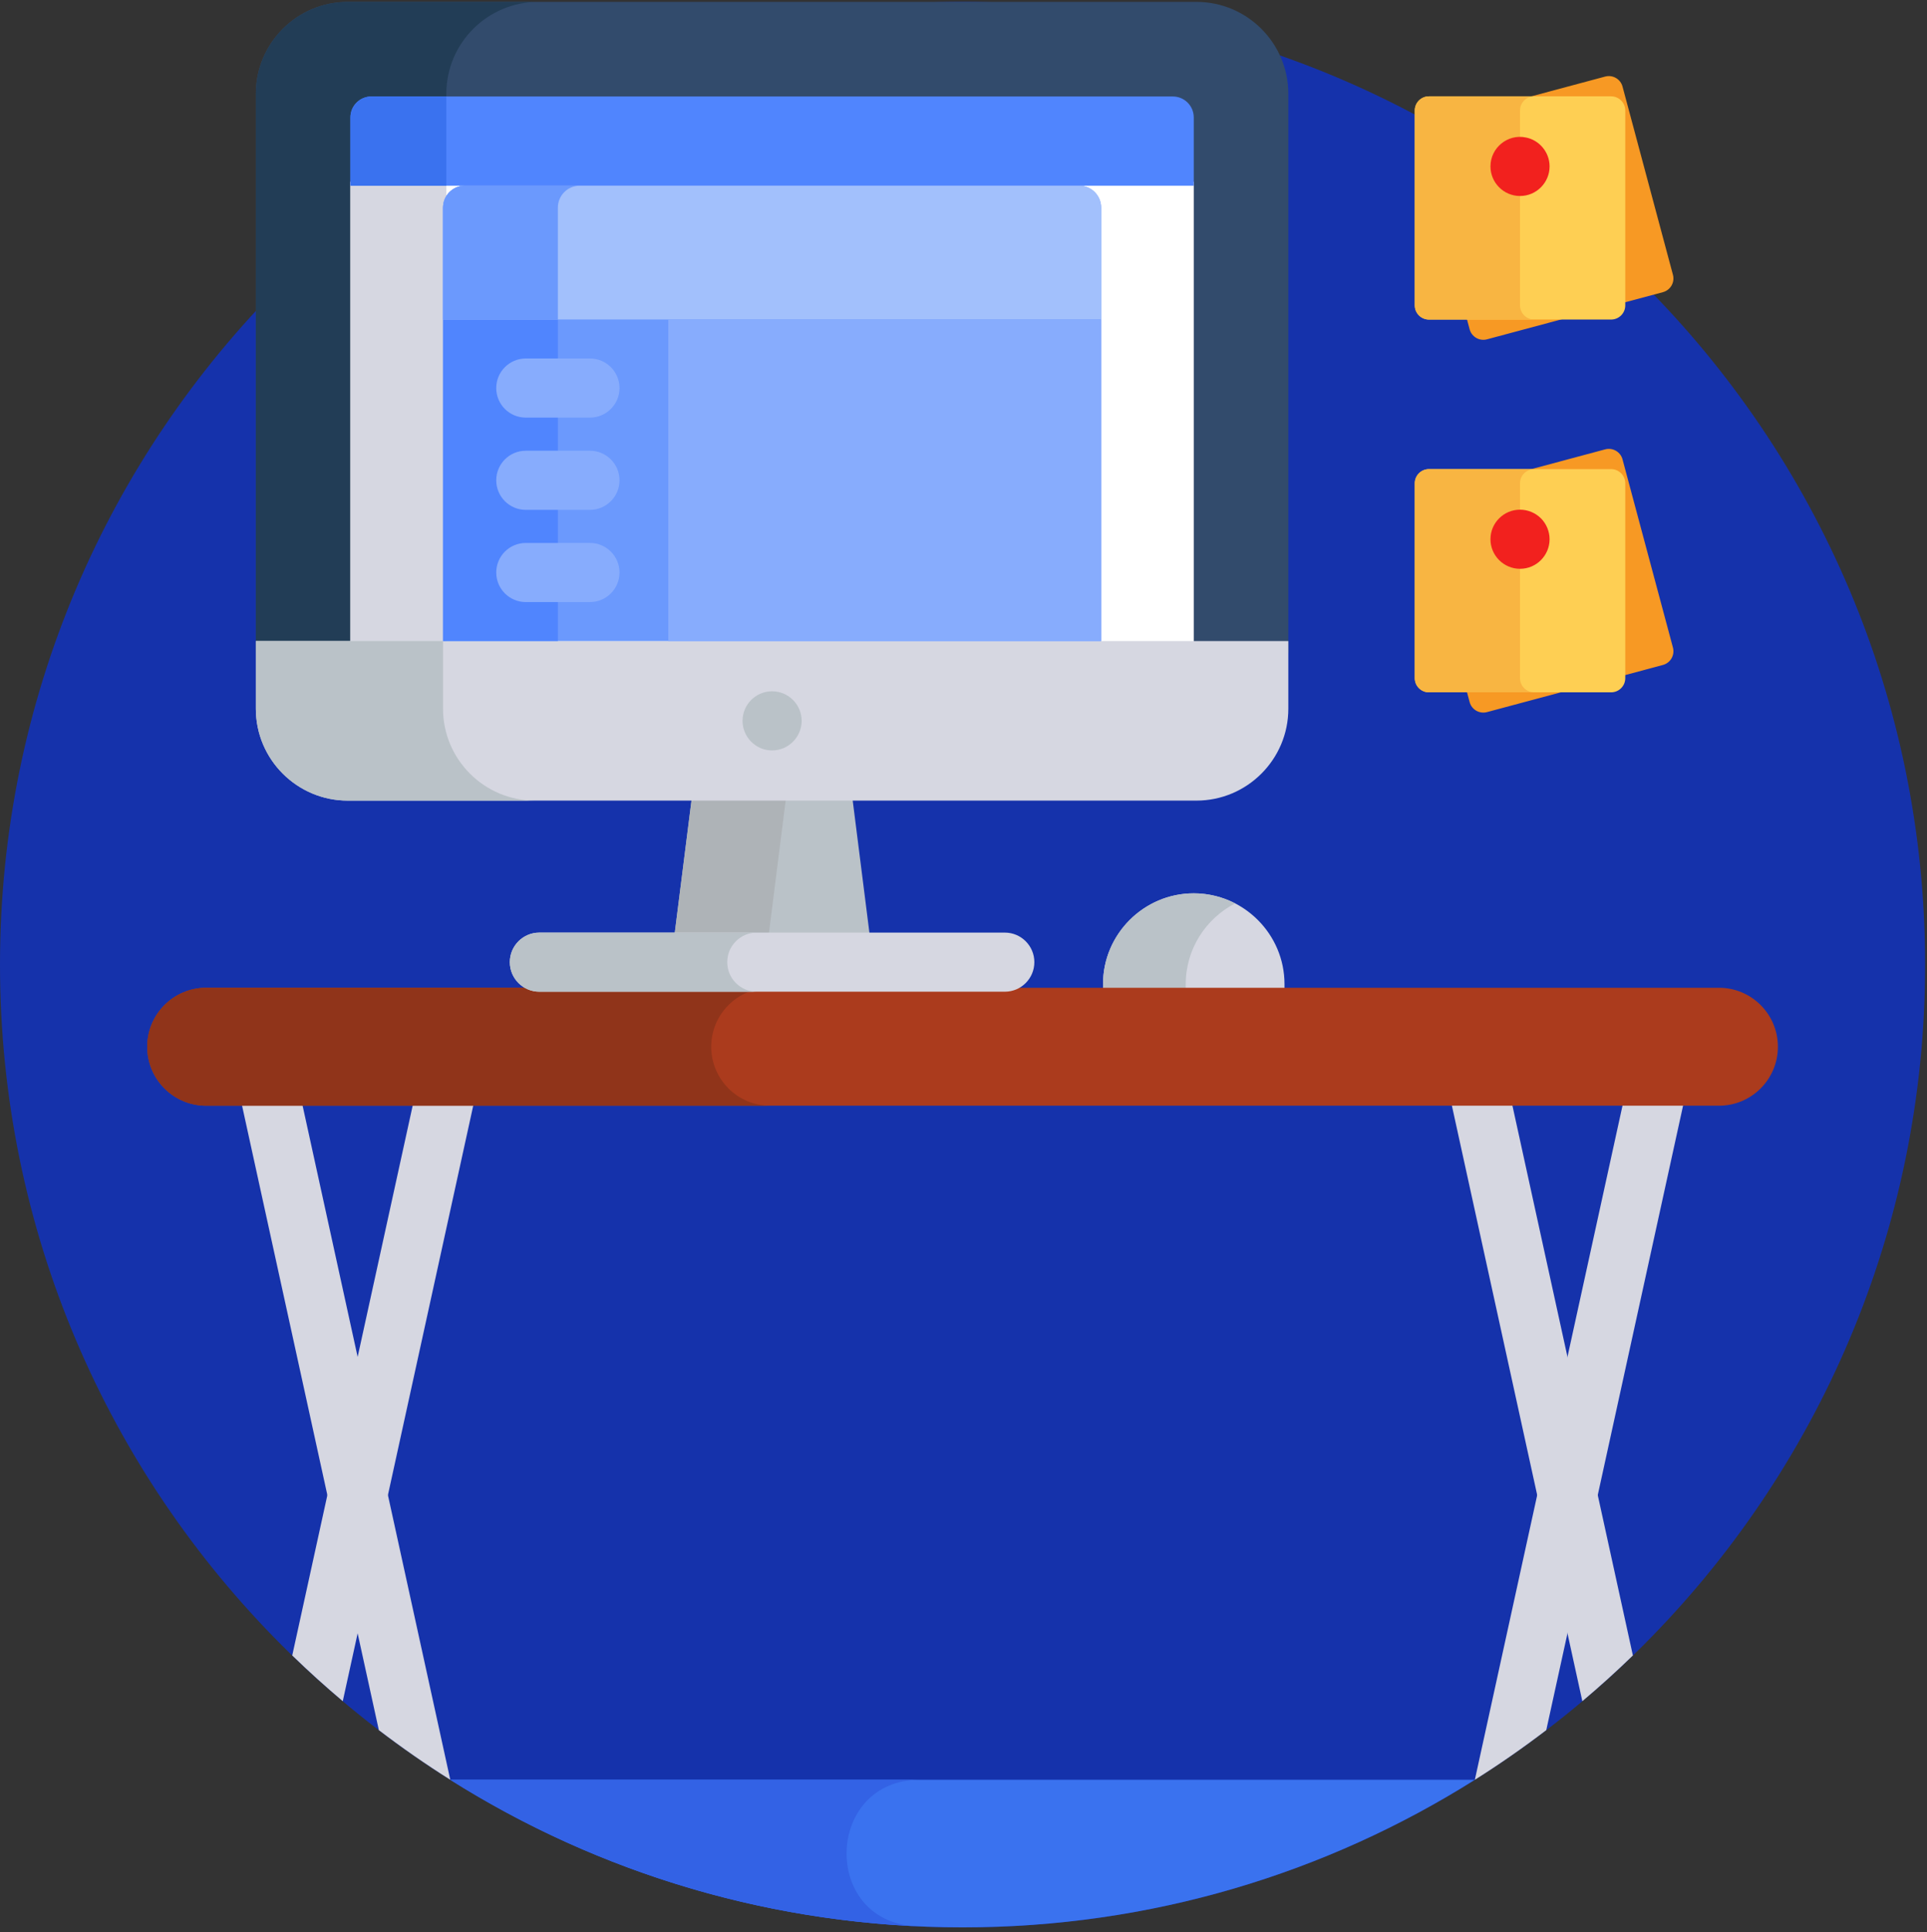 <?xml version="1.0" standalone="no"?>
<!DOCTYPE svg PUBLIC "-//W3C//DTD SVG 1.1//EN" "http://www.w3.org/Graphics/SVG/1.1/DTD/svg11.dtd">
<svg xmlns="http://www.w3.org/2000/svg" xmlns:xlink="http://www.w3.org/1999/xlink" xmlns:serif="http://www.serif.com/" width="410" height="411" viewBox="0 0 410 411" version="1.1" xml:space="preserve" style="fill-rule:evenodd;clip-rule:evenodd;stroke-linejoin:round;stroke-miterlimit:2;">
    <rect x="0" y="0" width="410" height="411" fill="#333333" stroke="none"/>
    <g>
        <g>
            <path d="M409.602,205.201C409.602,318.306 317.906,410.002 204.801,410.002C91.691,410.002 0,318.306 0,205.201C0,92.091 91.691,0.4 204.801,0.4C317.906,0.4 409.602,92.091 409.602,205.201Z" style="fill:rgb(21,50,171);fill-rule:nonzero;"/>
            <path d="M95.805,378.603C127.371,398.486 164.738,410.002 204.801,410.002C244.863,410.002 282.23,398.486 313.797,378.603L95.805,378.603Z" style="fill:rgb(58,114,239);fill-rule:nonzero;"/>
            <path d="M195.711,378.603L95.805,378.603C124.699,396.802 158.461,407.986 194.695,409.748C174.66,408.638 175.547,378.603 195.711,378.603Z" style="fill:rgb(51,98,229);fill-rule:nonzero;"/>
            <path d="M253.992,190.033C243.371,190.033 234.684,198.724 234.684,209.341L234.684,210.962L273.297,210.962L273.297,209.341C273.297,198.72 264.609,190.033 253.992,190.033Z" style="fill:rgb(214,215,225);fill-rule:nonzero;"/>
            <path d="M262.789,192.177C260.148,190.81 257.156,190.033 253.992,190.033C243.371,190.033 234.684,198.72 234.684,209.337L234.684,210.962L252.285,210.962L252.285,209.337C252.285,201.888 256.566,195.392 262.789,192.177Z" style="fill:rgb(186,194,200);fill-rule:nonzero;"/>
            <path d="M274.113,138.892L274.113,19.955C274.113,9.173 265.34,0.4 254.559,0.4L73.988,0.4C63.207,0.4 54.434,9.173 54.434,19.955L54.434,138.892L274.113,138.892Z" style="fill:rgb(50,75,108);fill-rule:nonzero;"/>
            <path d="M114.516,0.4L73.988,0.4C63.207,0.4 54.434,9.173 54.434,19.955L54.434,138.892L94.961,138.892L94.961,19.955C94.961,9.173 103.734,0.4 114.516,0.4Z" style="fill:rgb(34,61,86);fill-rule:nonzero;"/>
            <rect x="74.559" y="38.662" width="179.434" height="100.23" style="fill:white;fill-rule:nonzero;"/>
            <rect x="74.559" y="38.662" width="20.402" height="100.23" style="fill:rgb(214,215,225);fill-rule:nonzero;"/>
            <path d="M186.355,209.287L142.195,209.287L147.227,169.474L181.324,169.474L186.355,209.287Z" style="fill:rgb(186,194,200);fill-rule:nonzero;"/>
            <path d="M147.227,169.474L142.195,209.287L162.242,209.287L167.27,169.474L147.227,169.474Z" style="fill:rgb(174,179,183);fill-rule:nonzero;"/>
            <path d="M328.992,368.041L358.391,233.869C359.145,230.423 357.008,227.009 353.617,226.244C350.23,225.47 346.867,227.646 346.113,231.091L313.797,378.603C319.027,375.31 324.094,371.783 328.992,368.041Z" style="fill:rgb(214,215,225);fill-rule:nonzero;"/>
            <path d="M320.895,231.091C320.141,227.646 316.781,225.47 313.391,226.244C310,227.009 307.863,230.423 308.621,233.869L336.668,361.884C340.367,358.767 343.953,355.525 347.422,352.158L320.895,231.091Z" style="fill:rgb(214,215,225);fill-rule:nonzero;"/>
            <path d="M96.207,226.244C92.82,225.474 89.457,227.646 88.703,231.091L62.18,352.158C65.645,355.525 69.234,358.767 72.93,361.884L100.98,233.869C101.734,230.423 99.598,227.009 96.207,226.244Z" style="fill:rgb(214,215,225);fill-rule:nonzero;"/>
            <path d="M95.805,378.603L63.484,231.091C62.73,227.646 59.375,225.47 55.98,226.244C52.59,227.009 50.457,230.423 51.211,233.869L80.605,368.041C85.504,371.783 90.574,375.31 95.805,378.603Z" style="fill:rgb(214,215,225);fill-rule:nonzero;"/>
            <path d="M353.812,141.455L316.383,151.482C314.773,151.912 313.117,150.96 312.688,149.349L301.957,109.314C301.527,107.705 302.48,106.052 304.094,105.619L341.523,95.591C343.133,95.158 344.789,96.115 345.219,97.724L355.945,137.755C356.375,139.365 355.422,141.021 353.812,141.455Z" style="fill:rgb(247,153,36);fill-rule:nonzero;"/>
            <path d="M353.812,62.15L316.383,72.181C314.773,72.611 313.117,71.658 312.688,70.045L301.957,30.013C301.527,28.404 302.48,26.748 304.094,26.318L341.523,16.287C343.133,15.857 344.789,16.81 345.219,18.42L355.945,58.455C356.375,60.064 355.422,61.72 353.812,62.15Z" style="fill:rgb(247,153,36);fill-rule:nonzero;"/>
            <path d="M365.734,210.123L43.867,210.123C36.938,210.123 31.324,215.74 31.324,222.67C31.324,229.595 36.938,235.212 43.867,235.212L365.734,235.212C372.66,235.212 378.277,229.595 378.277,222.67C378.277,215.74 372.66,210.123 365.734,210.123Z" style="fill:rgb(171,59,29);fill-rule:nonzero;"/>
            <path d="M151.324,222.67C151.324,215.74 156.938,210.123 163.867,210.123L43.867,210.123C36.938,210.123 31.324,215.74 31.324,222.67C31.324,229.595 36.938,235.212 43.867,235.212L163.867,235.212C156.938,235.212 151.324,229.595 151.324,222.67Z" style="fill:rgb(144,52,26);fill-rule:nonzero;"/>
            <path d="M54.434,136.377L54.434,150.755C54.434,161.541 63.207,170.31 73.988,170.31L254.559,170.31C265.34,170.31 274.113,161.541 274.113,150.755L274.113,136.377L54.434,136.377Z" style="fill:rgb(214,215,225);fill-rule:nonzero;"/>
            <path d="M94.262,150.759L94.262,136.377L54.434,136.377L54.434,150.755C54.434,161.541 63.207,170.31 73.988,170.31L113.816,170.31C103.035,170.31 94.262,161.541 94.262,150.759Z" style="fill:rgb(186,194,200);fill-rule:nonzero;"/>
            <path d="M164.277,159.634C160.699,159.634 157.988,156.697 157.988,153.345C157.988,149.878 160.789,147.056 164.277,147.056C167.746,147.056 170.566,149.873 170.566,153.345C170.566,156.705 167.824,159.634 164.277,159.634Z" style="fill:rgb(186,194,200);fill-rule:nonzero;"/>
            <path d="M213.785,210.962L114.762,210.962C111.289,210.962 108.473,208.146 108.473,204.673C108.473,201.201 111.289,198.384 114.762,198.384L213.785,198.384C217.258,198.384 220.074,201.201 220.074,204.673C220.074,208.146 217.258,210.962 213.785,210.962Z" style="fill:rgb(214,215,225);fill-rule:nonzero;"/>
            <path d="M154.734,204.673C154.734,201.201 157.547,198.384 161.023,198.384L114.762,198.384C111.289,198.384 108.473,201.201 108.473,204.673C108.473,208.146 111.289,210.962 114.762,210.962L161.023,210.962C157.547,210.962 154.734,208.146 154.734,204.673Z" style="fill:rgb(186,194,200);fill-rule:nonzero;"/>
            <path d="M342.785,147.275L304.035,147.275C302.367,147.275 301.016,145.927 301.016,144.259L301.016,102.814C301.016,101.146 302.367,99.795 304.035,99.795L342.785,99.795C344.453,99.795 345.801,101.146 345.801,102.814L345.801,144.259C345.805,145.927 344.453,147.275 342.785,147.275Z" style="fill:rgb(254,207,83);fill-rule:nonzero;"/>
            <path d="M323.41,144.259L323.41,102.814C323.41,101.146 324.762,99.795 326.426,99.795L304.035,99.795C302.367,99.795 301.016,101.146 301.016,102.814L301.016,144.259C301.016,145.923 302.367,147.275 304.035,147.275L326.426,147.275C324.762,147.275 323.41,145.927 323.41,144.259Z" style="fill:rgb(248,181,66);fill-rule:nonzero;"/>
            <path d="M323.41,120.998C319.957,120.998 317.121,118.185 317.121,114.709C317.121,111.248 319.934,108.42 323.41,108.42C325.062,108.42 326.68,109.091 327.855,110.255C329.027,111.431 329.699,113.056 329.699,114.709C329.699,118.111 326.941,120.998 323.41,120.998Z" style="fill:rgb(242,33,30);fill-rule:nonzero;"/>
            <path d="M342.785,67.974L304.035,67.974C302.367,67.974 301.016,66.623 301.016,64.959L301.016,23.509C301.016,21.845 302.367,20.494 304.035,20.494L342.785,20.494C344.453,20.494 345.801,21.845 345.801,23.509L345.801,64.959C345.805,66.623 344.453,67.974 342.785,67.974Z" style="fill:rgb(254,207,83);fill-rule:nonzero;"/>
            <path d="M323.41,64.959L323.41,23.509C323.41,21.845 324.762,20.494 326.426,20.494L304.035,20.494C302.367,20.494 301.016,21.845 301.016,23.509L301.016,64.959C301.016,66.623 302.367,67.974 304.035,67.974L326.426,67.974C324.762,67.974 323.41,66.623 323.41,64.959Z" style="fill:rgb(248,181,66);fill-rule:nonzero;"/>
            <path d="M323.41,41.693C319.914,41.693 317.121,38.841 317.121,35.404C317.121,31.384 320.836,28.451 324.633,29.244C327.449,29.771 329.699,32.322 329.699,35.404C329.699,38.802 326.941,41.693 323.41,41.693Z" style="fill:rgb(242,33,30);fill-rule:nonzero;"/>
            <path d="M234.285,136.377L234.285,44.166C234.285,41.587 232.195,39.498 229.617,39.498L98.93,39.498C96.352,39.498 94.262,41.587 94.262,44.166L94.262,136.377L234.285,136.377Z" style="fill:rgb(107,153,253);fill-rule:nonzero;"/>
            <path d="M123.363,39.498L98.93,39.498C96.352,39.498 94.262,41.587 94.262,44.166L94.262,136.377L118.695,136.377L118.695,44.166C118.695,41.587 120.785,39.498 123.363,39.498Z" style="fill:rgb(80,133,254);fill-rule:nonzero;"/>
            <path d="M229.617,39.498L98.93,39.498C96.352,39.498 94.262,41.587 94.262,44.166L94.262,67.962L234.285,67.962L234.285,44.166C234.285,41.587 232.195,39.498 229.617,39.498Z" style="fill:rgb(162,192,252);fill-rule:nonzero;"/>
            <path d="M123.363,39.498L98.93,39.498C96.352,39.498 94.262,41.587 94.262,44.166L94.262,67.962L118.695,67.962L118.695,44.166C118.695,41.587 120.785,39.498 123.363,39.498Z" style="fill:rgb(107,153,253);fill-rule:nonzero;"/>
            <path d="M125.52,128.076L111.871,128.076C108.395,128.076 105.582,125.263 105.582,121.787C105.582,118.314 108.395,115.498 111.871,115.498L125.52,115.498C128.992,115.498 131.809,118.314 131.809,121.787C131.809,125.263 128.992,128.076 125.52,128.076Z" style="fill:rgb(135,172,253);fill-rule:nonzero;"/>
            <path d="M125.52,88.837L111.871,88.837C108.395,88.837 105.582,86.025 105.582,82.548C105.582,79.076 108.395,76.259 111.871,76.259L125.52,76.259C128.992,76.259 131.809,79.076 131.809,82.548C131.809,86.025 128.992,88.837 125.52,88.837Z" style="fill:rgb(135,172,253);fill-rule:nonzero;"/>
            <path d="M125.52,108.459L111.871,108.459C108.395,108.459 105.582,105.642 105.582,102.17C105.582,98.697 108.395,95.88 111.871,95.88L125.52,95.88C128.992,95.88 131.809,98.697 131.809,102.17C131.809,105.642 128.992,108.459 125.52,108.459Z" style="fill:rgb(135,172,253);fill-rule:nonzero;"/>
            <rect x="142.191" y="67.959" width="92.09" height="68.418" style="fill:rgb(135,172,253);fill-rule:nonzero;"/>
            <path d="M249.535,20.525L79.016,20.525C76.555,20.525 74.559,22.517 74.559,24.978L74.559,39.498L253.992,39.498L253.992,24.978C253.992,22.517 251.996,20.525 249.535,20.525Z" style="fill:rgb(80,133,254);fill-rule:nonzero;"/>
            <path d="M94.961,20.525L79.016,20.525C76.555,20.525 74.559,22.517 74.559,24.978L74.559,39.498L94.961,39.498L94.961,20.525Z" style="fill:rgb(58,114,239);fill-rule:nonzero;"/>
        </g>
    </g>
</svg>